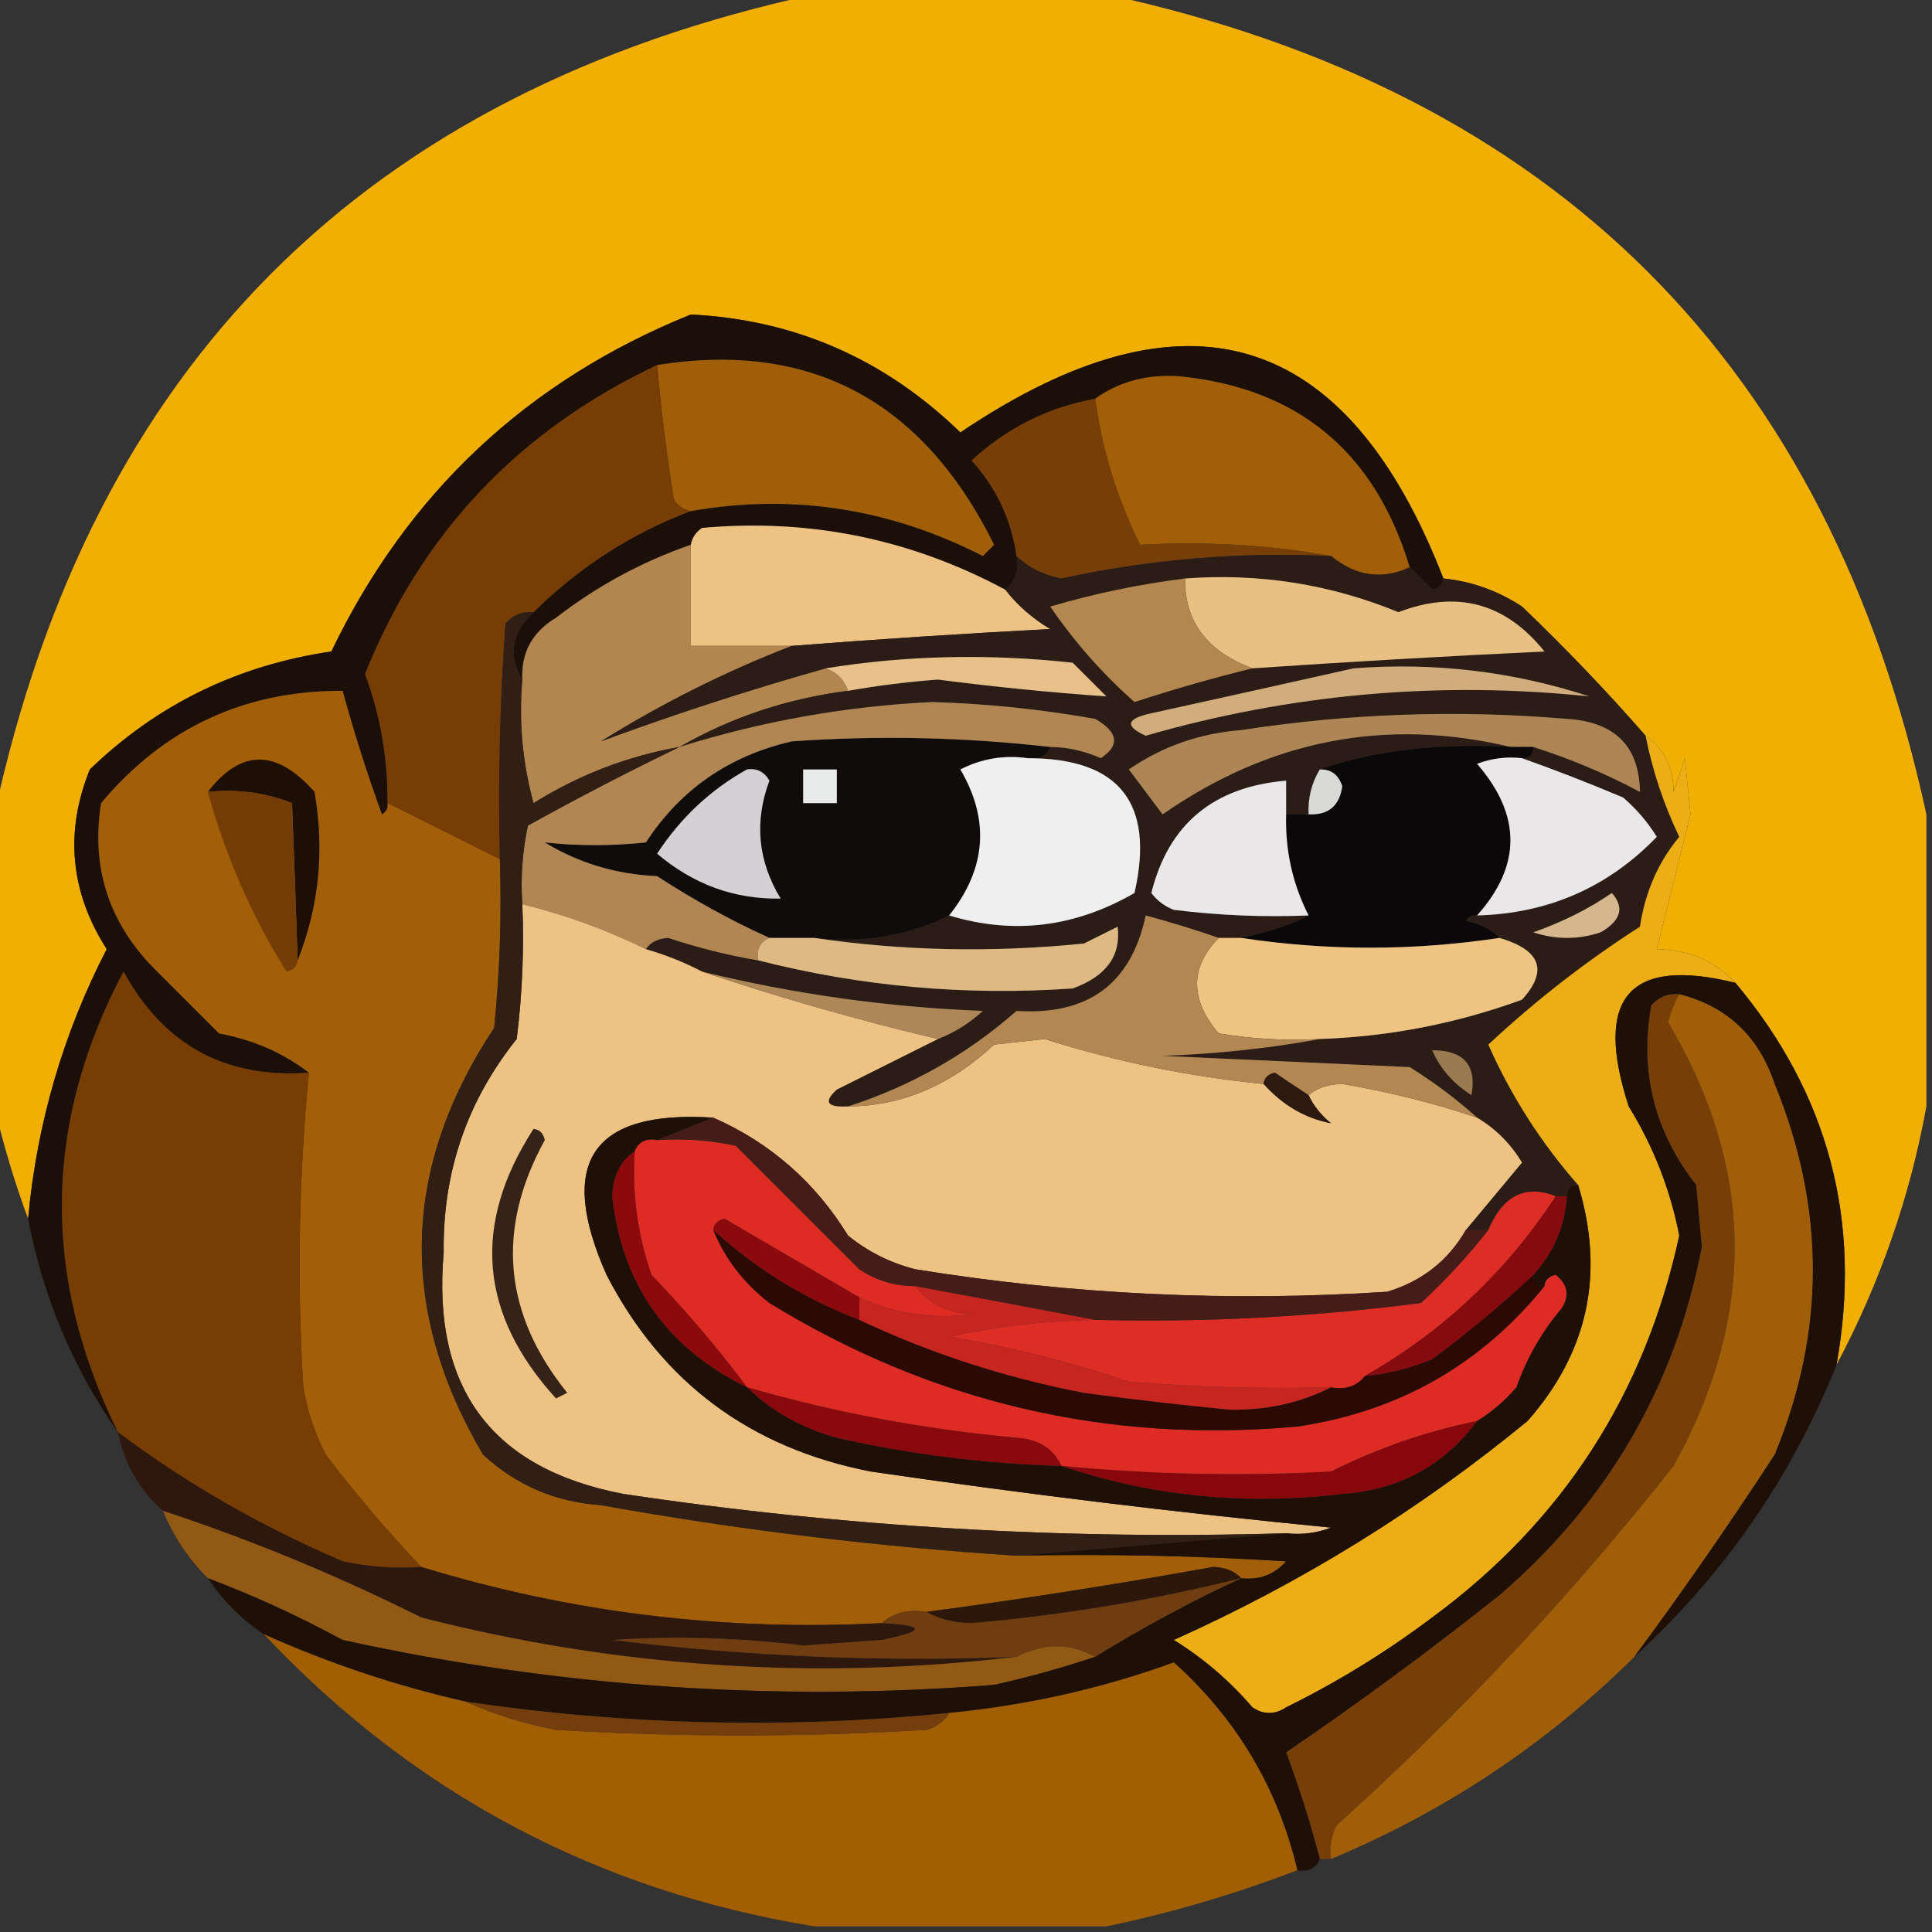 <?xml version="1.0" encoding="UTF-8"?>
<!DOCTYPE svg PUBLIC "-//W3C//DTD SVG 1.1//EN" "http://www.w3.org/Graphics/SVG/1.1/DTD/svg11.dtd">
<svg xmlns="http://www.w3.org/2000/svg" version="1.1" width="172px" height="172px" style="shape-rendering:geometricPrecision; text-rendering:geometricPrecision; image-rendering:optimizeQuality; fill-rule:evenodd; clip-rule:evenodd" xmlns:xlink="http://www.w3.org/1999/xlink">
<rect width="100%" height="100%" fill="#333333" stroke="none"/>
<g><path style="opacity:0.978" fill="#f6b203" d="M 72.5,-0.5 C 81.167,-0.5 89.833,-0.5 98.5,-0.5C 138.5,8.167 162.833,32.5 171.5,72.5C 171.5,81.167 171.5,89.833 171.5,98.5C 170.035,106.561 167.368,114.228 163.5,121.5C 165.792,108.717 162.792,97.384 154.5,87.5C 152.68,85.552 150.346,84.552 147.5,84.5C 148.49,80.505 149.49,76.505 150.5,72.5C 150.333,70.833 150.167,69.167 150,67.5C 149.667,68.5 149.333,69.5 149,70.5C 148.95,68.256 148.117,66.589 146.5,65.5C 143.065,61.562 139.398,57.729 135.5,54C 133.35,52.589 131.016,51.755 128.5,51.5C 119.891,29.302 105.558,24.968 85.5,38.5C 78.754,31.957 70.754,28.457 61.5,28C 46.952,33.882 36.285,43.882 29.5,58C 21.157,59.218 13.99,62.718 8,68.5C 5.748,74.072 6.248,79.406 9.5,84.5C 5.62,92.015 3.287,100.015 2.5,108.5C 1.288,105.22 0.288,101.887 -0.5,98.5C -0.5,89.833 -0.5,81.167 -0.5,72.5C 8.167,32.5 32.5,8.167 72.5,-0.5 Z"/></g>
<g><path style="opacity:1" fill="#1c0f07" d="M 128.5,51.5 C 128.44,52.043 128.107,52.376 127.5,52.5C 126.818,51.757 126.151,51.091 125.5,50.5C 122.398,40.223 115.564,34.557 105,33.5C 102.134,33.3 99.635,33.967 97.5,35.5C 93.309,36.262 89.642,38.096 86.5,41C 88.697,43.421 90.03,46.255 90.5,49.5C 90.737,50.791 90.404,51.791 89.5,52.5C 81.051,47.971 72.051,46.138 62.5,47C 61.944,47.383 61.611,47.883 61.5,48.5C 57.155,50.007 53.155,52.173 49.5,55C 47.393,56.264 46.393,58.097 46.5,60.5C 45.192,58.362 45.525,56.362 47.5,54.5C 51.602,50.459 56.268,47.459 61.5,45.5C 70.522,43.914 79.188,45.247 87.5,49.5C 87.833,49.167 88.167,48.833 88.5,48.5C 82.145,35.662 72.145,30.329 58.5,32.5C 46.191,38.307 37.524,47.474 32.5,60C 33.869,63.714 34.536,67.547 34.5,71.5C 34.565,71.938 34.399,72.272 34,72.5C 32.675,68.861 31.508,65.194 30.5,61.5C 21.762,61.479 14.596,64.812 9,71.5C 8.077,77.33 9.744,82.33 14,86.5C 15.833,88.333 17.667,90.167 19.5,92C 22.572,92.578 25.239,93.745 27.5,95.5C 20.069,96.035 14.569,93.035 11,86.5C 3.853,99.987 3.686,113.654 10.5,127.5C 6.506,121.831 3.839,115.498 2.5,108.5C 3.287,100.015 5.62,92.015 9.5,84.5C 6.248,79.406 5.748,74.072 8,68.5C 13.99,62.718 21.157,59.218 29.5,58C 36.285,43.882 46.952,33.882 61.5,28C 70.754,28.457 78.754,31.957 85.5,38.5C 105.558,24.968 119.891,29.302 128.5,51.5 Z"/></g>
<g><path style="opacity:1" fill="#a05e09" d="M 61.5,45.5 C 60.883,45.389 60.383,45.056 60,44.5C 59.358,40.509 58.858,36.509 58.5,32.5C 72.145,30.329 82.145,35.662 88.5,48.5C 88.167,48.833 87.833,49.167 87.5,49.5C 79.188,45.247 70.522,43.914 61.5,45.5 Z"/></g>
<g><path style="opacity:1" fill="#a25f07" d="M 125.5,50.5 C 123.047,51.645 120.713,51.312 118.5,49.5C 113.025,48.511 107.358,48.178 101.5,48.5C 99.437,44.332 98.104,39.999 97.5,35.5C 99.635,33.967 102.134,33.3 105,33.5C 115.564,34.557 122.398,40.223 125.5,50.5 Z"/></g>
<g><path style="opacity:1" fill="#773e07" d="M 97.5,35.5 C 98.104,39.999 99.437,44.332 101.5,48.5C 107.358,48.178 113.025,48.511 118.5,49.5C 110.4,49.113 102.4,49.78 94.5,51.5C 92.886,51.197 91.552,50.531 90.5,49.5C 90.03,46.255 88.697,43.421 86.5,41C 89.642,38.096 93.309,36.262 97.5,35.5 Z"/></g>
<g><path style="opacity:1" fill="#773d05" d="M 58.5,32.5 C 58.858,36.509 59.358,40.509 60,44.5C 60.383,45.056 60.883,45.389 61.5,45.5C 56.268,47.459 51.602,50.459 47.5,54.5C 46.504,54.414 45.671,54.748 45,55.5C 44.5,62.492 44.334,69.492 44.5,76.5C 41.167,74.833 37.833,73.167 34.5,71.5C 34.536,67.547 33.869,63.714 32.5,60C 37.524,47.474 46.191,38.307 58.5,32.5 Z"/></g>
<g><path style="opacity:1" fill="#edc283" d="M 89.5,52.5 C 90.574,53.885 91.907,55.051 93.5,56C 85.82,56.403 78.153,56.903 70.5,57.5C 67.5,57.5 64.5,57.5 61.5,57.5C 61.5,54.5 61.5,51.5 61.5,48.5C 61.611,47.883 61.944,47.383 62.5,47C 72.051,46.138 81.051,47.971 89.5,52.5 Z"/></g>
<g><path style="opacity:1" fill="#b4864f" d="M 61.5,48.5 C 61.5,51.5 61.5,54.5 61.5,57.5C 64.5,57.5 67.5,57.5 70.5,57.5C 64.647,59.76 58.98,62.593 53.5,66C 60.002,63.596 66.668,61.43 73.5,59.5C 74.5,59.833 75.167,60.5 75.5,61.5C 70.083,62.194 65.083,63.861 60.5,66.5C 55.866,67.314 51.533,68.981 47.5,71.5C 46.511,67.893 46.177,64.226 46.5,60.5C 46.393,58.097 47.393,56.264 49.5,55C 53.155,52.173 57.155,50.007 61.5,48.5 Z"/></g>
<g><path style="opacity:1" fill="#2b1d16" d="M 90.5,49.5 C 91.552,50.531 92.886,51.197 94.5,51.5C 102.4,49.78 110.4,49.113 118.5,49.5C 120.713,51.312 123.047,51.645 125.5,50.5C 126.151,51.091 126.818,51.757 127.5,52.5C 128.107,52.376 128.44,52.043 128.5,51.5C 131.016,51.755 133.35,52.589 135.5,54C 139.398,57.729 143.065,61.562 146.5,65.5C 147.126,68.638 148.126,71.638 149.5,74.5C 147.628,76.755 146.461,79.422 146,82.5C 141.2,85.58 136.7,89.08 132.5,93C 134.547,97.603 137.214,101.769 140.5,105.5C 139.833,105.5 139.5,105.833 139.5,106.5C 139.167,106.5 138.833,106.5 138.5,106.5C 135.804,105.431 133.804,106.431 132.5,109.5C 131.833,109.5 131.167,109.5 130.5,109.5C 132.144,107.519 133.81,105.519 135.5,103.5C 134.479,101.812 133.145,100.479 131.5,99.5C 129.684,97.863 127.684,96.363 125.5,95C 118.167,94.667 110.833,94.333 103.5,94C 108.351,93.826 113.018,93.326 117.5,92.5C 123.674,92.291 129.674,91.124 135.5,89C 137.844,86.419 137.177,84.585 133.5,83.5C 132.737,82.732 131.737,82.232 130.5,82C 130.728,81.601 131.062,81.435 131.5,81.5C 137.83,81.333 143.164,78.999 147.5,74.5C 146.687,73.186 145.687,72.019 144.5,71C 141.429,69.704 138.429,68.538 135.5,67.5C 136.167,67.5 136.5,67.167 136.5,66.5C 139.777,67.538 142.943,68.871 146,70.5C 145.931,66.43 143.764,64.263 139.5,64C 129.788,63.176 120.121,63.509 110.5,65C 106.821,65.281 103.488,66.448 100.5,68.5C 101.5,69.833 102.5,71.167 103.5,72.5C 113.06,65.854 123.393,63.854 134.5,66.5C 128,66.153 122.334,66.819 117.5,68.5C 116.766,69.708 116.433,71.041 116.5,72.5C 115.833,72.5 115.167,72.5 114.5,72.5C 114.5,71.5 114.5,70.5 114.5,69.5C 108.021,70.048 104.021,73.381 102.5,79.5C 103.025,80.192 103.692,80.692 104.5,81C 108.486,81.499 112.486,81.665 116.5,81.5C 115.118,82.277 113.118,82.944 110.5,83.5C 109.833,83.5 109.167,83.5 108.5,83.5C 106.444,82.784 104.277,82.117 102,81.5C 100.707,87.579 96.874,90.413 90.5,90C 86.09,93.872 81.09,96.705 75.5,98.5C 73.621,98.607 73.288,98.107 74.5,97C 77.527,95.487 80.527,93.987 83.5,92.5C 84.973,91.928 86.307,91.095 87.5,90C 79.037,89.673 70.703,88.507 62.5,86.5C 60.972,85.691 59.306,85.024 57.5,84.5C 57.917,83.876 58.584,83.543 59.5,83.5C 62.13,84.378 64.796,85.044 67.5,85.5C 76.663,87.832 85.996,88.665 95.5,88C 98.483,86.92 99.817,85.087 99.5,82.5C 98.5,83 97.5,83.5 96.5,84C 88.323,84.823 80.323,84.656 72.5,83.5C 76.827,83.984 80.827,83.318 84.5,81.5C 90.195,83.231 95.695,82.564 101,79.5C 102.825,71.495 99.658,67.495 91.5,67.5C 92.492,67.672 93.158,67.338 93.5,66.5C 95.06,66.519 96.56,66.852 98,67.5C 99.726,66.352 99.559,65.186 97.5,64C 92.703,63.147 87.87,62.647 83,62.5C 75.31,62.872 67.81,64.205 60.5,66.5C 65.083,63.861 70.083,62.194 75.5,61.5C 78.136,61.036 80.803,60.703 83.5,60.5C 88.545,61.152 93.545,61.652 98.5,62C 97.5,61 96.5,60 95.5,59C 87.988,58.178 80.655,58.345 73.5,59.5C 66.668,61.43 60.002,63.596 53.5,66C 58.98,62.593 64.647,59.76 70.5,57.5C 78.153,56.903 85.82,56.403 93.5,56C 91.907,55.051 90.574,53.885 89.5,52.5C 90.404,51.791 90.737,50.791 90.5,49.5 Z"/></g>
<g><path style="opacity:1" fill="#e8c083" d="M 105.5,51.5 C 112.099,51.007 118.432,52.007 124.5,54.5C 129.696,52.503 134.03,53.67 137.5,58C 128.822,58.413 120.156,58.913 111.5,59.5C 107.457,57.992 105.457,55.325 105.5,51.5 Z"/></g>
<g><path style="opacity:1" fill="#b58750" d="M 105.5,51.5 C 105.457,55.325 107.457,57.992 111.5,59.5C 108.086,60.334 104.586,61.334 101,62.5C 98.151,59.984 95.651,57.151 93.5,54C 97.427,52.842 101.427,52.009 105.5,51.5 Z"/></g>
<g><path style="opacity:1" fill="#e7c08a" d="M 73.5,59.5 C 80.655,58.345 87.988,58.178 95.5,59C 96.5,60 97.5,61 98.5,62C 93.545,61.652 88.545,61.152 83.5,60.5C 80.803,60.703 78.136,61.036 75.5,61.5C 75.167,60.5 74.5,59.833 73.5,59.5 Z"/></g>
<g><path style="opacity:1" fill="#d1ad7e" d="M 120.5,59.5 C 127.704,58.945 134.704,59.778 141.5,62C 128.126,60.605 114.96,61.771 102,65.5C 100.102,64.648 100.269,63.981 102.5,63.5C 108.632,62.152 114.632,60.818 120.5,59.5 Z"/></g>
<g><path style="opacity:1" fill="#ae8554" d="M 136.5,66.5 C 135.833,66.5 135.167,66.5 134.5,66.5C 123.393,63.854 113.06,65.854 103.5,72.5C 102.5,71.167 101.5,69.833 100.5,68.5C 103.488,66.448 106.821,65.281 110.5,65C 120.121,63.509 129.788,63.176 139.5,64C 143.764,64.263 145.931,66.43 146,70.5C 142.943,68.871 139.777,67.538 136.5,66.5 Z"/></g>
<g><path style="opacity:1" fill="#100c0b" d="M 93.5,66.5 C 93.158,67.338 92.492,67.672 91.5,67.5C 89.396,67.201 87.396,67.534 85.5,68.5C 88.141,73.012 87.807,77.345 84.5,81.5C 80.827,83.318 76.827,83.984 72.5,83.5C 71.167,83.5 69.833,83.5 68.5,83.5C 65.1,81.963 61.767,80.13 58.5,78C 54.866,77.844 51.533,76.844 48.5,75C 51.46,75.32 54.46,75.32 57.5,75C 60.571,70.288 64.904,67.288 70.5,66C 78.182,65.459 85.848,65.626 93.5,66.5 Z"/></g>
<g><path style="opacity:1" fill="#0a0808" d="M 134.5,66.5 C 135.167,66.5 135.833,66.5 136.5,66.5C 136.5,67.167 136.167,67.5 135.5,67.5C 134.127,67.343 132.793,67.51 131.5,68C 135.458,72.571 135.458,77.071 131.5,81.5C 131.062,81.435 130.728,81.601 130.5,82C 131.737,82.232 132.737,82.732 133.5,83.5C 125.805,84.659 118.138,84.659 110.5,83.5C 113.118,82.944 115.118,82.277 116.5,81.5C 115.072,78.697 114.405,75.697 114.5,72.5C 115.167,72.5 115.833,72.5 116.5,72.5C 118.252,72.582 119.252,71.749 119.5,70C 119.164,68.97 118.497,68.47 117.5,68.5C 122.334,66.819 128,66.153 134.5,66.5 Z"/></g>
<g><path style="opacity:1" fill="#efefef" d="M 91.5,67.5 C 99.658,67.495 102.825,71.495 101,79.5C 95.695,82.564 90.195,83.231 84.5,81.5C 87.807,77.345 88.141,73.012 85.5,68.5C 87.396,67.534 89.396,67.201 91.5,67.5 Z"/></g>
<g><path style="opacity:1" fill="#e9e7e8" d="M 135.5,67.5 C 138.429,68.538 141.429,69.704 144.5,71C 145.687,72.019 146.687,73.186 147.5,74.5C 143.164,78.999 137.83,81.333 131.5,81.5C 135.458,77.071 135.458,72.571 131.5,68C 132.793,67.51 134.127,67.343 135.5,67.5 Z"/></g>
<g><path style="opacity:1" fill="#e8eaea" d="M 71.5,68.5 C 72.5,68.5 73.5,68.5 74.5,68.5C 74.5,69.5 74.5,70.5 74.5,71.5C 73.5,71.5 72.5,71.5 71.5,71.5C 71.5,70.5 71.5,69.5 71.5,68.5 Z"/></g>
<g><path style="opacity:1" fill="#e9e7e8" d="M 114.5,72.5 C 114.405,75.697 115.072,78.697 116.5,81.5C 112.486,81.665 108.486,81.499 104.5,81C 103.692,80.692 103.025,80.192 102.5,79.5C 104.021,73.381 108.021,70.048 114.5,69.5C 114.5,70.5 114.5,71.5 114.5,72.5 Z"/></g>
<g><path style="opacity:1" fill="#d9d9d7" d="M 117.5,68.5 C 118.497,68.47 119.164,68.97 119.5,70C 119.252,71.749 118.252,72.582 116.5,72.5C 116.433,71.041 116.766,69.708 117.5,68.5 Z"/></g>
<g><path style="opacity:1" fill="#a25f07" d="M 34.5,71.5 C 37.833,73.167 41.167,74.833 44.5,76.5C 44.666,81.511 44.499,86.511 44,91.5C 35.749,103.936 35.416,116.603 43,129.5C 45.956,132.227 49.456,133.727 53.5,134C 65.755,136.203 78.088,137.703 90.5,138.5C 98.507,138.334 106.507,138.5 114.5,139C 113.437,140.188 112.103,140.688 110.5,140.5C 109.903,139.861 109.07,139.528 108,139.5C 99.521,141.03 91.021,142.363 82.5,143.5C 80.901,143.232 79.568,143.566 78.5,144.5C 64.482,145.239 50.815,143.573 37.5,139.5C 34.502,136.333 31.669,133 29,129.5C 28.027,127.608 27.36,125.608 27,123.5C 26.434,114.153 26.601,104.82 27.5,95.5C 25.239,93.745 22.572,92.578 19.5,92C 17.667,90.167 15.833,88.333 14,86.5C 9.744,82.33 8.077,77.33 9,71.5C 14.596,64.812 21.762,61.479 30.5,61.5C 31.508,65.194 32.675,68.861 34,72.5C 34.399,72.272 34.565,71.938 34.5,71.5 Z"/></g>
<g><path style="opacity:1" fill="#1e0f06" d="M 26.5,85.5 C 26.353,81.033 26.186,76.367 26,71.5C 23.619,70.565 21.119,70.232 18.5,70.5C 21.454,66.665 24.621,66.665 28,70.5C 28.907,75.689 28.407,80.689 26.5,85.5 Z"/></g>
<g><path style="opacity:1" fill="#743d08" d="M 18.5,70.5 C 21.119,70.232 23.619,70.565 26,71.5C 26.186,76.367 26.353,81.033 26.5,85.5C 26.44,86.043 26.107,86.376 25.5,86.5C 22.39,81.501 20.056,76.168 18.5,70.5 Z"/></g>
<g><path style="opacity:1" fill="#d4d0d3" d="M 66.5,68.5 C 67.376,68.369 68.043,68.703 68.5,69.5C 67.136,73.152 67.469,76.652 69.5,80C 65.389,80.073 61.722,78.739 58.5,76C 60.586,72.806 63.252,70.306 66.5,68.5 Z"/></g>
<g><path style="opacity:1" fill="#b28652" d="M 93.5,66.5 C 85.848,65.626 78.182,65.459 70.5,66C 64.904,67.288 60.571,70.288 57.5,75C 54.46,75.32 51.46,75.32 48.5,75C 51.533,76.844 54.866,77.844 58.5,78C 61.767,80.13 65.1,81.963 68.5,83.5C 67.662,83.842 67.328,84.508 67.5,85.5C 64.796,85.044 62.13,84.378 59.5,83.5C 58.584,83.543 57.917,83.876 57.5,84.5C 53.98,82.771 50.313,81.438 46.5,80.5C 46.337,78.143 46.503,75.81 47,73.5C 51.514,70.995 56.014,68.661 60.5,66.5C 67.81,64.205 75.31,62.872 83,62.5C 87.87,62.647 92.703,63.147 97.5,64C 99.559,65.186 99.726,66.352 98,67.5C 96.56,66.852 95.06,66.519 93.5,66.5 Z"/></g>
<g><path style="opacity:1" fill="#eec282" d="M 46.5,80.5 C 50.313,81.438 53.98,82.771 57.5,84.5C 59.306,85.024 60.972,85.691 62.5,86.5C 69.395,88.817 76.395,90.817 83.5,92.5C 80.527,93.987 77.527,95.487 74.5,97C 73.288,98.107 73.621,98.607 75.5,98.5C 80.265,98.473 84.599,96.639 88.5,93C 90,92.833 91.5,92.667 93,92.5C 99.375,94.522 105.875,95.855 112.5,96.5C 114.188,98.387 116.188,99.553 118.5,100C 117.619,99.292 116.953,98.458 116.5,97.5C 117.274,96.853 118.274,96.519 119.5,96.5C 123.609,97.194 127.609,98.194 131.5,99.5C 133.145,100.479 134.479,101.812 135.5,103.5C 133.81,105.519 132.144,107.519 130.5,109.5C 128.931,112.228 126.598,114.062 123.5,115C 109.424,115.92 95.424,115.253 81.5,113C 79.275,112.439 77.275,111.439 75.5,110C 72.567,105.231 68.567,101.731 63.5,99.5C 52.709,98.808 49.543,103.474 54,113.5C 58.938,123.068 66.771,128.902 77.5,131C 91.132,132.994 104.799,134.661 118.5,136C 117.207,136.49 115.873,136.657 114.5,136.5C 94.722,137.101 75.056,135.934 55.5,133C 43.778,130.761 38.444,123.594 39.5,111.5C 39.408,104.36 41.575,98.027 46,92.5C 46.499,88.514 46.666,84.514 46.5,80.5 Z"/></g>
<g><path style="opacity:1" fill="#d5b68d" d="M 143.5,79.5 C 144.645,80.793 144.311,81.959 142.5,83C 140.5,83.667 138.5,83.667 136.5,83C 139.069,82.102 141.402,80.935 143.5,79.5 Z"/></g>
<g><path style="opacity:1" fill="#deb984" d="M 67.5,85.5 C 67.328,84.508 67.662,83.842 68.5,83.5C 69.833,83.5 71.167,83.5 72.5,83.5C 80.323,84.656 88.323,84.823 96.5,84C 97.5,83.5 98.5,83 99.5,82.5C 99.817,85.087 98.483,86.92 95.5,88C 85.996,88.665 76.663,87.832 67.5,85.5 Z"/></g>
<g><path style="opacity:1" fill="#ae8759" d="M 62.5,86.5 C 70.703,88.507 79.037,89.673 87.5,90C 86.307,91.095 84.973,91.928 83.5,92.5C 76.395,90.817 69.395,88.817 62.5,86.5 Z"/></g>
<g><path style="opacity:1" fill="#efc483" d="M 108.5,83.5 C 109.167,83.5 109.833,83.5 110.5,83.5C 118.138,84.659 125.805,84.659 133.5,83.5C 137.177,84.585 137.844,86.419 135.5,89C 129.674,91.124 123.674,92.291 117.5,92.5C 114.482,92.665 111.482,92.498 108.5,92C 105.928,88.974 105.928,86.141 108.5,83.5 Z"/></g>
<g><path style="opacity:1" fill="#b38751" d="M 108.5,83.5 C 105.928,86.141 105.928,88.974 108.5,92C 111.482,92.498 114.482,92.665 117.5,92.5C 113.018,93.326 108.351,93.826 103.5,94C 110.833,94.333 118.167,94.667 125.5,95C 127.684,96.363 129.684,97.863 131.5,99.5C 127.609,98.194 123.609,97.194 119.5,96.5C 118.274,96.519 117.274,96.853 116.5,97.5C 115.518,96.859 114.518,96.192 113.5,95.5C 112.893,95.624 112.56,95.957 112.5,96.5C 105.875,95.855 99.375,94.522 93,92.5C 91.5,92.667 90,92.833 88.5,93C 84.599,96.639 80.265,98.473 75.5,98.5C 81.09,96.705 86.09,93.872 90.5,90C 96.874,90.413 100.707,87.579 102,81.5C 104.277,82.117 106.444,82.784 108.5,83.5 Z"/></g>
<g><path style="opacity:1" fill="#997a51" d="M 127.5,93.5 C 130.318,93.495 131.485,94.829 131,97.5C 129.373,96.468 128.207,95.134 127.5,93.5 Z"/></g>
<g><path style="opacity:1" fill="#783d03" d="M 27.5,95.5 C 26.601,104.82 26.434,114.153 27,123.5C 27.36,125.608 28.027,127.608 29,129.5C 31.669,133 34.502,136.333 37.5,139.5C 35.143,139.663 32.81,139.497 30.5,139C 23.17,135.85 16.503,132.017 10.5,127.5C 3.686,113.654 3.853,99.987 11,86.5C 14.569,93.035 20.069,96.035 27.5,95.5 Z"/></g>
<g><path style="opacity:1" fill="#2e1910" d="M 116.5,97.5 C 116.953,98.458 117.619,99.292 118.5,100C 116.188,99.553 114.188,98.387 112.5,96.5C 112.56,95.957 112.893,95.624 113.5,95.5C 114.518,96.192 115.518,96.859 116.5,97.5 Z"/></g>
<g><path style="opacity:1" fill="#311f15" d="M 47.5,54.5 C 45.525,56.362 45.192,58.362 46.5,60.5C 46.177,64.226 46.511,67.893 47.5,71.5C 51.533,68.981 55.866,67.314 60.5,66.5C 56.014,68.661 51.514,70.995 47,73.5C 46.503,75.81 46.337,78.143 46.5,80.5C 46.666,84.514 46.499,88.514 46,92.5C 41.575,98.027 39.408,104.36 39.5,111.5C 38.444,123.594 43.778,130.761 55.5,133C 75.056,135.934 94.722,137.101 114.5,136.5C 106.5,137.167 98.5,137.833 90.5,138.5C 78.088,137.703 65.755,136.203 53.5,134C 49.456,133.727 45.956,132.227 43,129.5C 35.416,116.603 35.749,103.936 44,91.5C 44.499,86.511 44.666,81.511 44.5,76.5C 44.334,69.492 44.5,62.492 45,55.5C 45.671,54.748 46.504,54.414 47.5,54.5 Z"/></g>
<g><path style="opacity:1" fill="#ecad15" d="M 146.5,65.5 C 148.117,66.589 148.95,68.256 149,70.5C 149.333,69.5 149.667,68.5 150,67.5C 150.167,69.167 150.333,70.833 150.5,72.5C 149.49,76.505 148.49,80.505 147.5,84.5C 150.346,84.552 152.68,85.552 154.5,87.5C 145.021,85.159 141.855,88.825 145,98.5C 147.201,102.066 148.701,105.9 149.5,110C 146.439,124.127 139.106,135.461 127.5,144C 123.431,147.063 119.098,149.73 114.5,152C 113.5,152.667 112.5,152.667 111.5,152C 109.461,149.626 107.128,147.626 104.5,146C 115.922,140.878 126.422,134.378 136,126.5C 141.392,120.374 142.892,113.374 140.5,105.5C 137.214,101.769 134.547,97.603 132.5,93C 136.7,89.08 141.2,85.58 146,82.5C 146.461,79.422 147.628,76.755 149.5,74.5C 148.126,71.638 147.126,68.638 146.5,65.5 Z"/></g>
<g><path style="opacity:1" fill="#352319" d="M 47.5,100.5 C 48.043,100.56 48.376,100.893 48.5,101.5C 44.141,109.436 44.807,116.936 50.5,124C 50.167,124.167 49.833,124.333 49.5,124.5C 42.666,117.003 41.999,109.003 47.5,100.5 Z"/></g>
<g><path style="opacity:1" fill="#783e07" d="M 149.5,88.5 C 149.077,89.265 148.743,90.098 148.5,91C 156.234,103.978 156.401,117.145 149,130.5C 139.909,142.013 129.909,152.68 119,162.5C 118.517,163.448 118.351,164.448 118.5,165.5C 118.167,165.5 117.833,165.5 117.5,165.5C 116.662,162.314 115.662,159.147 114.5,156C 120.981,151.587 127.314,146.92 133.5,142C 143.142,133.708 149.142,123.374 151.5,111C 151.333,109.167 151.167,107.333 151,105.5C 147.271,100.726 145.938,95.393 147,89.5C 147.671,88.748 148.504,88.414 149.5,88.5 Z"/></g>
<g><path style="opacity:1" fill="#2e180d" d="M 10.5,127.5 C 16.503,132.017 23.17,135.85 30.5,139C 32.81,139.497 35.143,139.663 37.5,139.5C 50.815,143.573 64.482,145.239 78.5,144.5C 82.449,144.693 82.449,145.193 78.5,146C 76.167,146.167 73.833,146.333 71.5,146.5C 65.835,145.799 60.169,145.633 54.5,146C 66.647,147.476 78.647,147.976 90.5,147.5C 72.599,149.625 54.933,148.458 37.5,144C 30.03,140.262 22.363,137.095 14.5,134.5C 12.412,132.664 11.079,130.331 10.5,127.5 Z"/></g>
<g><path style="opacity:1" fill="#a05e08" d="M 149.5,88.5 C 153.754,89.585 156.587,92.252 158,96.5C 162.531,107.555 162.531,118.555 158,129.5C 153.978,135.674 149.811,141.674 145.5,147.5C 137.708,155.235 128.708,161.235 118.5,165.5C 118.351,164.448 118.517,163.448 119,162.5C 129.909,152.68 139.909,142.013 149,130.5C 156.401,117.145 156.234,103.978 148.5,91C 148.743,90.098 149.077,89.265 149.5,88.5 Z"/></g>
<g><path style="opacity:1" fill="#2d160a" d="M 110.5,140.5 C 102.621,142.469 94.621,143.802 86.5,144.5C 84.955,144.489 83.622,144.156 82.5,143.5C 91.021,142.363 99.521,141.03 108,139.5C 109.07,139.528 109.903,139.861 110.5,140.5 Z"/></g>
<g><path style="opacity:1" fill="#925915" d="M 14.5,134.5 C 22.363,137.095 30.03,140.262 37.5,144C 54.933,148.458 72.599,149.625 90.5,147.5C 92.941,146.244 95.274,146.244 97.5,147.5C 94.579,148.481 91.579,149.315 88.5,150C 68.936,151.524 49.603,150.191 30.5,146C 26.567,143.864 22.567,142.031 18.5,140.5C 16.774,138.772 15.441,136.772 14.5,134.5 Z"/></g>
<g><path style="opacity:1" fill="#1e1007" d="M 154.5,87.5 C 162.792,97.384 165.792,108.717 163.5,121.5C 159.486,131.523 153.486,140.19 145.5,147.5C 149.811,141.674 153.978,135.674 158,129.5C 162.531,118.555 162.531,107.555 158,96.5C 156.587,92.252 153.754,89.585 149.5,88.5C 148.504,88.414 147.671,88.748 147,89.5C 145.938,95.393 147.271,100.726 151,105.5C 151.167,107.333 151.333,109.167 151.5,111C 149.142,123.374 143.142,133.708 133.5,142C 127.314,146.92 120.981,151.587 114.5,156C 115.662,159.147 116.662,162.314 117.5,165.5C 117.158,166.338 116.492,166.672 115.5,166.5C 113.763,159.194 110.096,153.027 104.5,148C 98.134,150.32 91.467,151.82 84.5,152.5C 70.132,153.935 55.798,153.601 41.5,151.5C 35.392,150.128 29.392,148.128 23.5,145.5C 21.5,144.167 19.833,142.5 18.5,140.5C 22.567,142.031 26.567,143.864 30.5,146C 49.603,150.191 68.936,151.524 88.5,150C 91.579,149.315 94.579,148.481 97.5,147.5C 101.74,144.882 106.074,142.548 110.5,140.5C 112.103,140.688 113.437,140.188 114.5,139C 106.507,138.5 98.507,138.334 90.5,138.5C 98.5,137.833 106.5,137.167 114.5,136.5C 115.873,136.657 117.207,136.49 118.5,136C 104.799,134.661 91.132,132.994 77.5,131C 66.771,128.902 58.938,123.068 54,113.5C 49.543,103.474 52.709,98.808 63.5,99.5C 61.833,100.167 60.167,100.833 58.5,101.5C 57.508,101.328 56.842,101.662 56.5,102.5C 55.252,103.334 54.585,104.667 54.5,106.5C 55.382,114.38 59.382,120.046 66.5,123.5C 68.701,125.64 71.367,127.14 74.5,128C 81.085,129.49 87.752,130.323 94.5,130.5C 102.479,133.204 110.812,134.037 119.5,133C 124.562,132.638 128.562,130.472 131.5,126.5C 132.794,125.71 133.961,124.71 135,123.5C 135.901,120.929 137.234,118.596 139,116.5C 139.749,115.365 139.583,114.365 138.5,113.5C 137.893,113.624 137.56,113.957 137.5,114.5C 136.833,114.5 136.5,114.167 136.5,113.5C 138.312,111.539 139.312,109.206 139.5,106.5C 139.5,105.833 139.833,105.5 140.5,105.5C 142.892,113.374 141.392,120.374 136,126.5C 126.422,134.378 115.922,140.878 104.5,146C 107.128,147.626 109.461,149.626 111.5,152C 112.5,152.667 113.5,152.667 114.5,152C 119.098,149.73 123.431,147.063 127.5,144C 139.106,135.461 146.439,124.127 149.5,110C 148.701,105.9 147.201,102.066 145,98.5C 141.855,88.825 145.021,85.159 154.5,87.5 Z"/></g>
<g><path style="opacity:1" fill="#6f3d10" d="M 110.5,140.5 C 106.074,142.548 101.74,144.882 97.5,147.5C 95.274,146.244 92.941,146.244 90.5,147.5C 78.647,147.976 66.647,147.476 54.5,146C 60.169,145.633 65.835,145.799 71.5,146.5C 73.833,146.333 76.167,146.167 78.5,146C 82.449,145.193 82.449,144.693 78.5,144.5C 79.568,143.566 80.901,143.232 82.5,143.5C 83.622,144.156 84.955,144.489 86.5,144.5C 94.621,143.802 102.621,142.469 110.5,140.5 Z"/></g>
<g><path style="opacity:1" fill="#88070c" d="M 131.5,126.5 C 128.562,130.472 124.562,132.638 119.5,133C 110.812,134.037 102.479,133.204 94.5,130.5C 102.491,131.266 110.491,131.433 118.5,131C 122.668,128.911 127.002,127.411 131.5,126.5 Z"/></g>
<g><path style="opacity:1" fill="#de2b23" d="M 58.5,101.5 C 60.857,101.337 63.19,101.503 65.5,102C 69.14,105.64 72.806,109.306 76.5,113C 78.025,114.009 79.692,114.509 81.5,114.5C 82.681,116.067 84.347,116.901 86.5,117C 83.02,117.463 79.686,116.963 76.5,115.5C 72.528,113.178 68.528,110.845 64.5,108.5C 63.893,108.624 63.56,108.957 63.5,109.5C 64.543,112.056 66.21,114.223 68.5,116C 82.948,124.862 98.615,128.529 115.5,127C 124.503,125.668 131.837,121.501 137.5,114.5C 137.56,113.957 137.893,113.624 138.5,113.5C 139.583,114.365 139.749,115.365 139,116.5C 137.234,118.596 135.901,120.929 135,123.5C 133.961,124.71 132.794,125.71 131.5,126.5C 127.002,127.411 122.668,128.911 118.5,131C 110.491,131.433 102.491,131.266 94.5,130.5C 93.77,128.955 92.437,128.122 90.5,128C 82.309,127.26 74.309,125.76 66.5,123.5C 63.922,120.052 61.089,116.719 58,113.5C 56.763,109.94 56.263,106.273 56.5,102.5C 56.842,101.662 57.508,101.328 58.5,101.5 Z"/></g>
<g><path style="opacity:1" fill="#8a090d" d="M 66.5,123.5 C 74.309,125.76 82.309,127.26 90.5,128C 92.437,128.122 93.77,128.955 94.5,130.5C 87.752,130.323 81.085,129.49 74.5,128C 71.367,127.14 68.701,125.64 66.5,123.5 Z"/></g>
<g><path style="opacity:1" fill="#2b0905" d="M 63.5,109.5 C 67.322,112.987 71.655,115.653 76.5,117.5C 82.778,120.47 89.444,122.637 96.5,124C 100.824,124.582 105.157,125.082 109.5,125.5C 112.785,125.553 115.785,124.886 118.5,123.5C 119.791,123.737 120.791,123.404 121.5,122.5C 123.564,122.313 125.564,121.813 127.5,121C 130.665,118.665 133.665,116.165 136.5,113.5C 136.5,114.167 136.833,114.5 137.5,114.5C 131.837,121.501 124.503,125.668 115.5,127C 98.615,128.529 82.948,124.862 68.5,116C 66.21,114.223 64.543,112.056 63.5,109.5 Z"/></g>
<g><path style="opacity:1" fill="#de2d24" d="M 138.5,106.5 C 134.089,113.246 128.423,118.58 121.5,122.5C 120.791,123.404 119.791,123.737 118.5,123.5C 112.491,123.666 106.491,123.499 100.5,123C 95.289,121.241 89.956,119.908 84.5,119C 88.79,118.077 93.123,117.577 97.5,117.5C 107.208,117.744 116.874,117.244 126.5,116C 128.706,113.963 130.706,111.797 132.5,109.5C 133.804,106.431 135.804,105.431 138.5,106.5 Z"/></g>
<g><path style="opacity:1" fill="#c72520" d="M 81.5,114.5 C 86.954,115.508 92.288,116.508 97.5,117.5C 93.123,117.577 88.79,118.077 84.5,119C 89.956,119.908 95.289,121.241 100.5,123C 106.491,123.499 112.491,123.666 118.5,123.5C 115.785,124.886 112.785,125.553 109.5,125.5C 105.157,125.082 100.824,124.582 96.5,124C 89.444,122.637 82.778,120.47 76.5,117.5C 76.5,116.833 76.5,116.167 76.5,115.5C 79.686,116.963 83.02,117.463 86.5,117C 84.347,116.901 82.681,116.067 81.5,114.5 Z"/></g>
<g><path style="opacity:1" fill="#870a0f" d="M 138.5,106.5 C 138.833,106.5 139.167,106.5 139.5,106.5C 139.312,109.206 138.312,111.539 136.5,113.5C 133.665,116.165 130.665,118.665 127.5,121C 125.564,121.813 123.564,122.313 121.5,122.5C 128.423,118.58 134.089,113.246 138.5,106.5 Z"/></g>
<g><path style="opacity:1" fill="#8b0a0d" d="M 63.5,109.5 C 63.56,108.957 63.893,108.624 64.5,108.5C 68.528,110.845 72.528,113.178 76.5,115.5C 76.5,116.167 76.5,116.833 76.5,117.5C 71.655,115.653 67.322,112.987 63.5,109.5 Z"/></g>
<g><path style="opacity:1" fill="#8c090c" d="M 56.5,102.5 C 56.263,106.273 56.763,109.94 58,113.5C 61.089,116.719 63.922,120.052 66.5,123.5C 59.382,120.046 55.382,114.38 54.5,106.5C 54.585,104.667 55.252,103.334 56.5,102.5 Z"/></g>
<g><path style="opacity:1" fill="#451c17" d="M 63.5,99.5 C 68.567,101.731 72.567,105.231 75.5,110C 77.275,111.439 79.275,112.439 81.5,113C 95.424,115.253 109.424,115.92 123.5,115C 126.598,114.062 128.931,112.228 130.5,109.5C 131.167,109.5 131.833,109.5 132.5,109.5C 130.706,111.797 128.706,113.963 126.5,116C 116.874,117.244 107.208,117.744 97.5,117.5C 92.288,116.508 86.954,115.508 81.5,114.5C 79.692,114.509 78.025,114.009 76.5,113C 72.806,109.306 69.14,105.64 65.5,102C 63.19,101.503 60.857,101.337 58.5,101.5C 60.167,100.833 61.833,100.167 63.5,99.5 Z"/></g>
<g><path style="opacity:0.967" fill="#a45f02" d="M 23.5,145.5 C 29.392,148.128 35.392,150.128 41.5,151.5C 43.954,152.621 46.621,153.454 49.5,154C 60.5,154.667 71.5,154.667 82.5,154C 83.416,153.722 84.082,153.222 84.5,152.5C 91.467,151.82 98.134,150.32 104.5,148C 110.096,153.027 113.763,159.194 115.5,166.5C 109.874,168.652 104.207,170.319 98.5,171.5C 89.833,171.5 81.167,171.5 72.5,171.5C 53.207,168.354 36.874,159.688 23.5,145.5 Z"/></g>
<g><path style="opacity:1" fill="#733e0c" d="M 41.5,151.5 C 55.798,153.601 70.132,153.935 84.5,152.5C 84.082,153.222 83.416,153.722 82.5,154C 71.5,154.667 60.5,154.667 49.5,154C 46.621,153.454 43.954,152.621 41.5,151.5 Z"/></g>
</svg>
